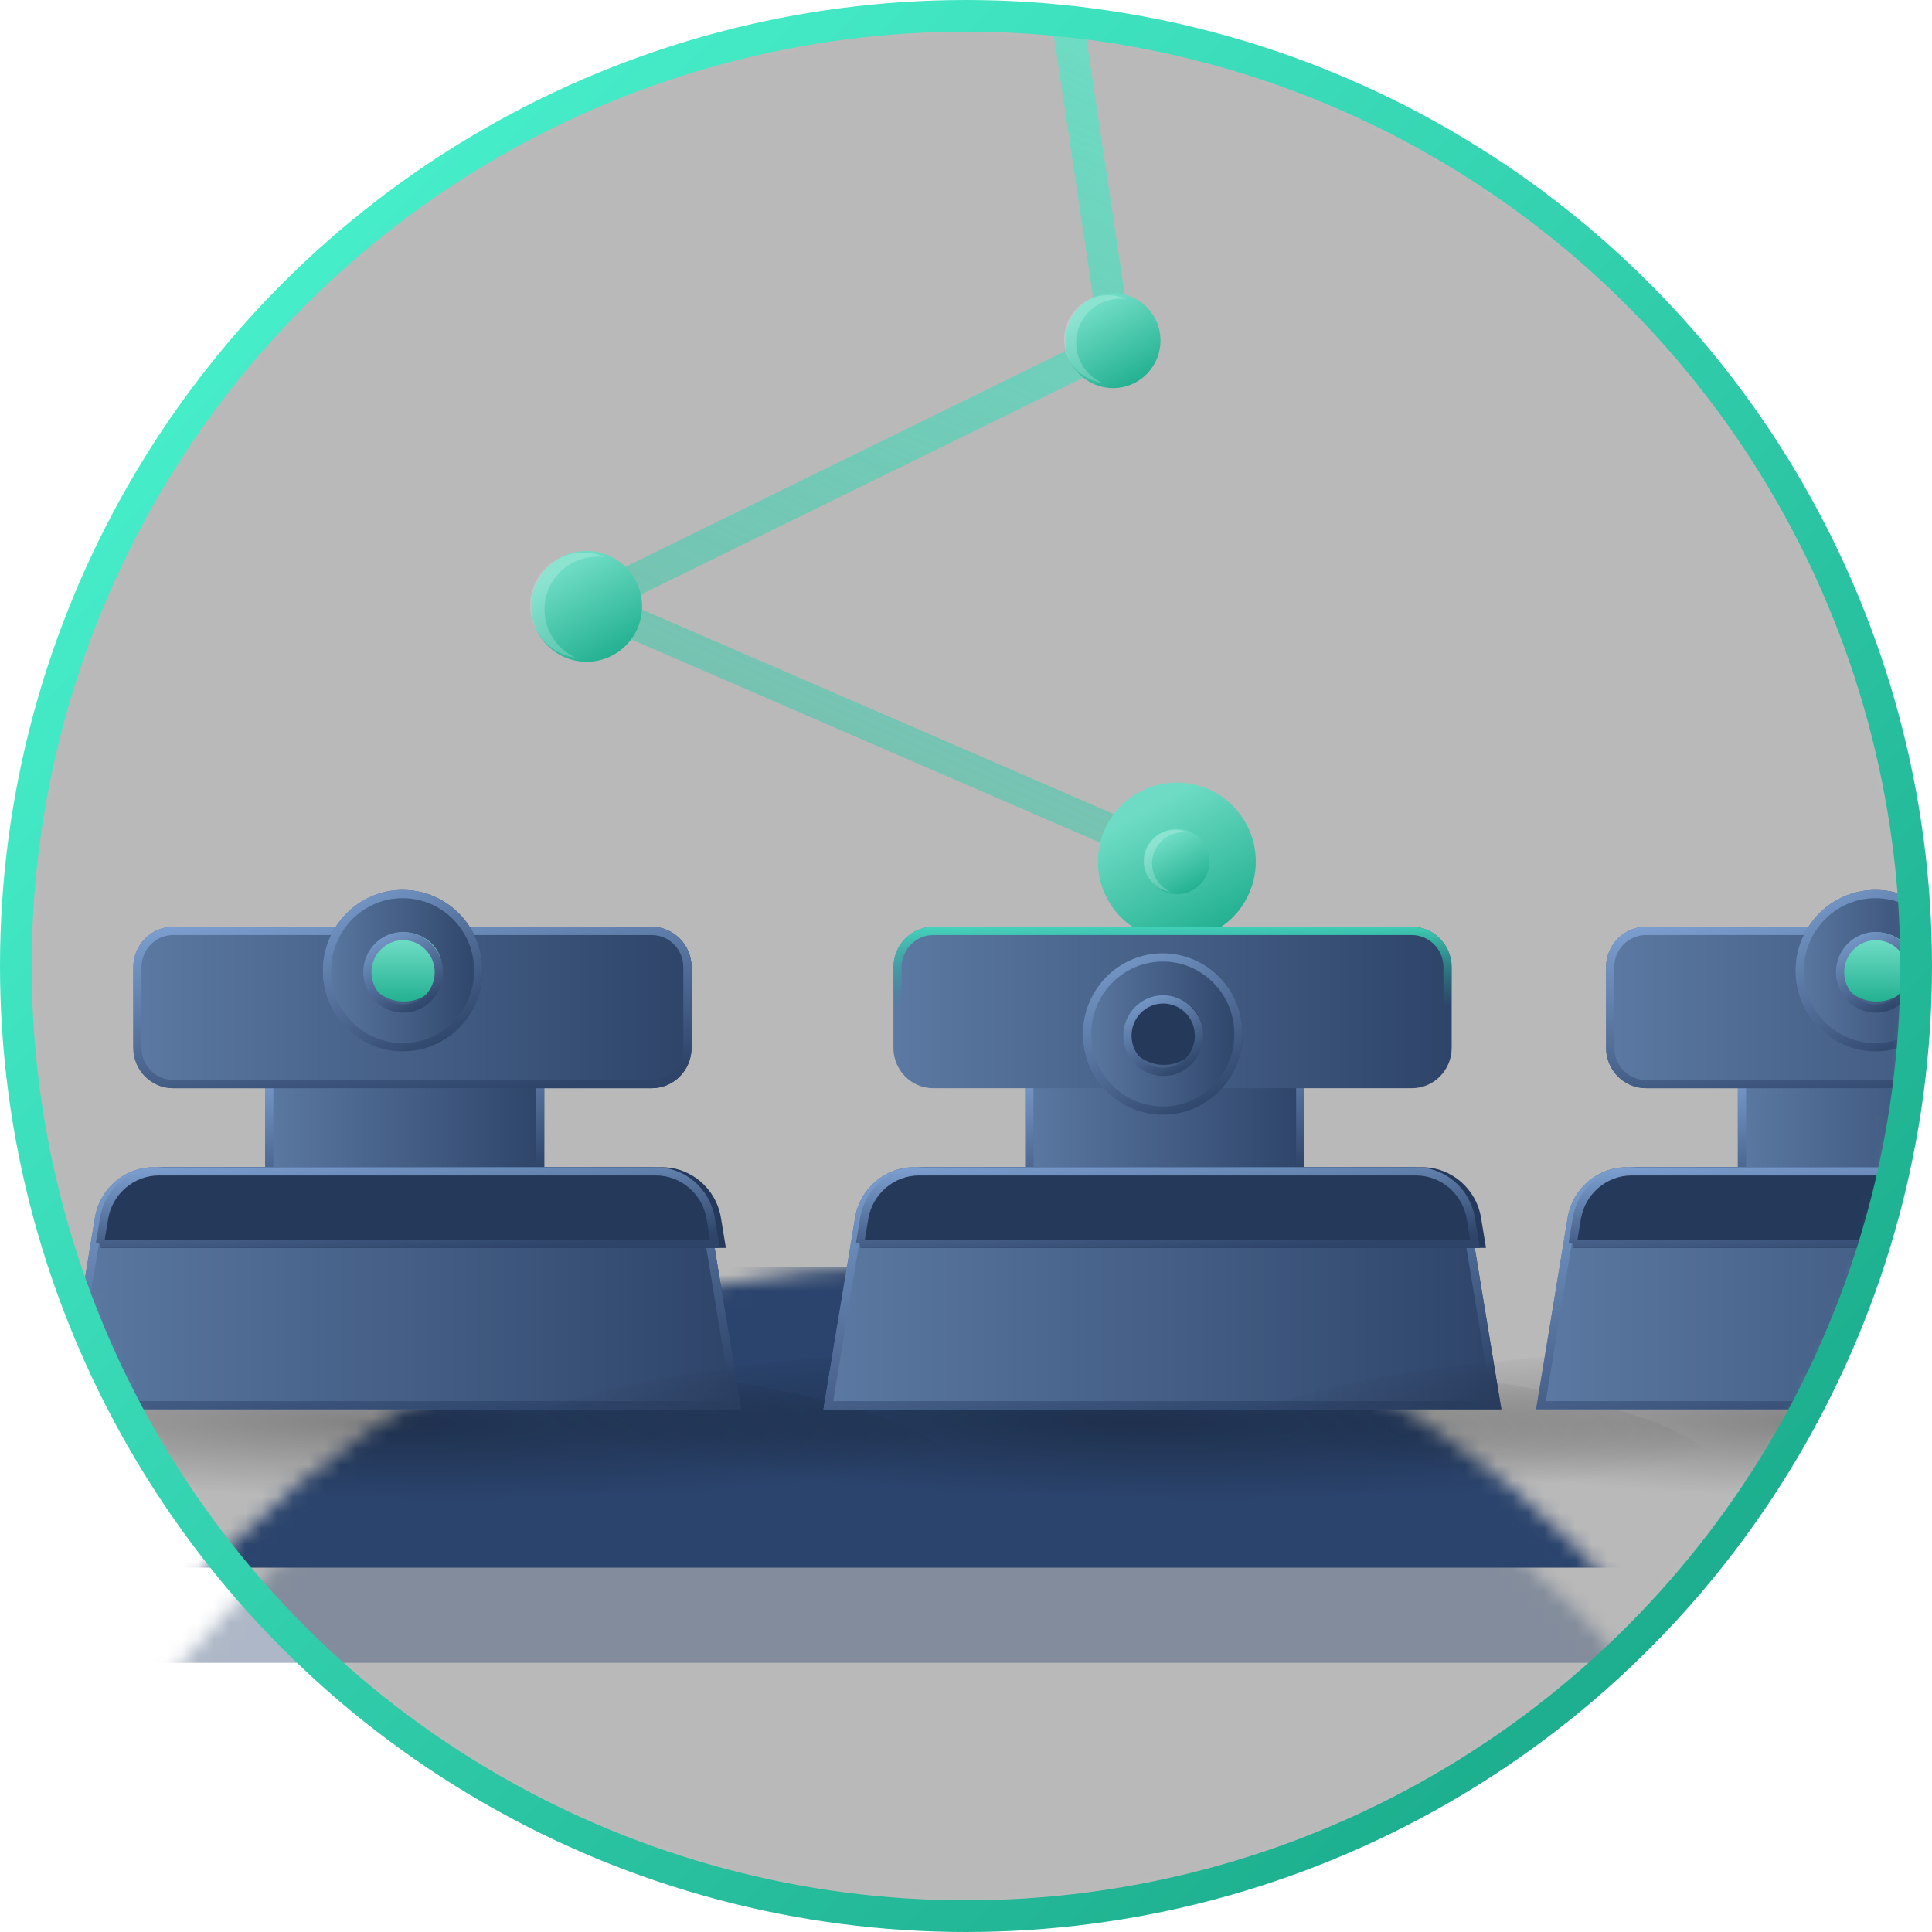 <svg xmlns="http://www.w3.org/2000/svg" xmlns:xlink="http://www.w3.org/1999/xlink" width="122" height="122">
  <defs>
    <circle id="a" cx="60" cy="60" r="60"/>
    <linearGradient id="c" x1="88.509%" x2="-65.199%" y1="28.054%" y2="176.414%">
      <stop offset="0%" stop-color="#6EDCC4"/>
      <stop offset="100%" stop-color="#1AAB8B" stop-opacity="0"/>
    </linearGradient>
    <linearGradient id="d" x1="50%" x2="50%" y1="11.35%" y2="111.35%">
      <stop offset="0%" stop-color="#6EDCC4"/>
      <stop offset="100%" stop-color="#1AAB8B"/>
    </linearGradient>
    <filter id="e" width="220.4%" height="220.4%" x="-60.2%" y="-60.2%" filterUnits="objectBoundingBox">
      <feGaussianBlur in="SourceGraphic" stdDeviation="2"/>
    </filter>
    <radialGradient id="f" cx="52.101%" cy="30.594%" r="253.398%" fx="52.101%" fy="30.594%" gradientTransform="matrix(-.193 0 0 -.127 .621 .345)">
      <stop offset="0%"/>
      <stop offset="100%" stop-opacity=".002"/>
    </radialGradient>
    <linearGradient id="g" x1="0%" y1="50%" y2="50%">
      <stop offset="0%" stop-color="#5B79A2"/>
      <stop offset="100%" stop-color="#2E4469"/>
    </linearGradient>
    <linearGradient id="h" x1="13.61%" x2="77.536%" y1="-15.525%" y2="100%">
      <stop offset="0%" stop-color="#80A4D5"/>
      <stop offset="100%" stop-color="#2E4469"/>
    </linearGradient>
    <linearGradient id="i" x1="50%" x2="50%" y1="-12.481%" y2="50%">
      <stop offset="0%" stop-color="#48F0CC"/>
      <stop offset="100%" stop-color="#1AAB8B" stop-opacity="0"/>
    </linearGradient>
    <linearGradient id="j" x1="15.236%" x2="94.911%" y1="6.048%" y2="86.068%">
      <stop offset="0%" stop-color="#48F0CC"/>
      <stop offset="100%" stop-color="#1AAB8B"/>
    </linearGradient>
    <circle id="k" cx="60" cy="60" r="60"/>
  </defs>
  <g fill="none" fill-rule="evenodd" transform="translate(1 1)">
    <mask id="b" fill="#fff">
      <use xlink:href="#a"/>
    </mask>
    <use fill="#000" fill-opacity=".152" xlink:href="#a"/>
    <rect width="120" height="120" fill="#000" fill-opacity=".152" mask="url(#b)" rx="1.4"/>
    <g mask="url(#b)">
      <path stroke="url(#c)" stroke-linejoin="round" stroke-width="2" d="M55.34.044l-14.266 38.23-37.14-1.867 24.935 32.427" transform="rotate(-29 21.322 -25.426)"/>
      <g transform="rotate(-29 69.99 -116.393)">
        <circle cx="3" cy="3" r="3" fill="url(#d)"/>
        <path fill="#FFF" fill-opacity=".2" d="M1.111 5A2.778 2.778 0 1 1 5 1.111 2.778 2.778 0 0 0 1.111 5z"/>
      </g>
      <g transform="rotate(-29 85.1 -42.52)">
        <circle cx="3.5" cy="3.5" r="3.5" fill="url(#d)"/>
        <path fill="#FFF" fill-opacity=".2" d="M1.333 6A3.333 3.333 0 1 1 6 1.333 3.333 3.333 0 0 0 1.333 6z"/>
      </g>
      <g transform="rotate(-29 132.024 -101.66)">
        <circle cx="5.5" cy="5.5" r="4.984" fill="url(#d)" filter="url(#e)"/>
        <circle cx="5.5" cy="5.5" r="2.063" fill="url(#d)"/>
        <path fill="#FFF" fill-opacity=".2" d="M4.223 6.973a1.964 1.964 0 1 1 2.75-2.75 1.964 1.964 0 0 0-2.75 2.75z"/>
      </g>
    </g>
    <rect width="127.615" height="21" x="-4" y="83" fill="#2B446D" fill-rule="nonzero" mask="url(#b)" opacity=".619" rx="3"/>
    <rect width="127.615" height="18.991" x="-4" y="79" fill="#2B446D" fill-rule="nonzero" mask="url(#b)" rx="3"/>
    <g mask="url(#b)">
      <ellipse cx="38.97" cy="8.663" fill="url(#f)" opacity=".298" rx="38.839" ry="7.479" transform="rotate(1 -4725.459 -981.135)"/>
      <g fill-rule="nonzero">
        <path fill="url(#g)" d="M12.741 11.268h17.626v7.643H12.741z" transform="translate(3 55)"/>
        <path stroke="url(#h)" stroke-width=".52" d="M13.001 11.528h17.106v7.123H13.001z" transform="translate(3 55)"/>
        <path fill="url(#g)" d="M42.806 32.993H0l1.992-12.092c.304-1.843 1.88-3.194 3.726-3.194h31.37c1.846 0 3.422 1.35 3.726 3.194l1.992 12.092z" transform="translate(3 55)"/>
        <path stroke="url(#h)" stroke-width=".52" d="M42.5 32.733l-1.943-11.79c-.283-1.718-1.75-2.976-3.47-2.976H5.718c-1.718 0-3.185 1.258-3.468 2.976L.306 32.733H42.5z" transform="translate(3 55)"/>
        <g transform="translate(6.981 55)">
          <path fill="url(#g)" d="M33.17 12.717H2.954c-1.39 0-2.518-1.141-2.518-2.548V5.074c0-1.408 1.128-2.548 2.518-2.548H33.17c1.39 0 2.518 1.14 2.518 2.548v5.095c0 1.407-1.127 2.548-2.518 2.548z"/>
          <path stroke="url(#h)" stroke-width=".52" d="M33.17 12.457c1.246 0 2.258-1.024 2.258-2.288V5.074c0-1.265-1.012-2.288-2.258-2.288H2.954C1.708 2.786.696 3.809.696 5.074v5.095c0 1.264 1.012 2.288 2.258 2.288H33.17z"/>
          <ellipse cx="17.446" cy="5.294" fill="url(#g)" rx="5.036" ry="5.095"/>
          <ellipse cx="17.446" cy="5.294" stroke="url(#h)" stroke-width=".52" rx="4.776" ry="4.835"/>
          <ellipse cx="17.519" cy="5.06" fill="url(#d)" rx="2.389" ry="2.184"/>
          <ellipse cx="17.472" cy="5.397" stroke="url(#h)" stroke-width=".52" rx="2.258" ry="2.288"/>
        </g>
        <path fill="#25395B" d="M9.428 72.707c-1.846 0-3.422 1.35-3.726 3.194l-.313 1.902h39.448l-.313-1.902c-.304-1.843-1.88-3.194-3.726-3.194H9.428z"/>
        <path stroke="url(#h)" stroke-width=".52" d="M2.306 22.543h38.836l-.264-1.6c-.283-1.718-1.75-2.976-3.469-2.976H6.04c-1.718 0-3.186 1.258-3.47 2.976l-.263 1.6z" transform="translate(3 55)"/>
      </g>
    </g>
    <g mask="url(#b)">
      <ellipse cx="38.97" cy="8.663" fill="url(#f)" opacity=".298" rx="38.839" ry="7.479" transform="rotate(1 -4701.459 1768.992)"/>
      <g fill-rule="nonzero">
        <path fill="url(#g)" d="M12.741 9.268h17.626v7.643H12.741z" transform="translate(51 57)"/>
        <path stroke="url(#h)" stroke-width=".52" d="M13.001 9.528h17.106v7.123H13.001z" transform="translate(51 57)"/>
        <path fill="url(#g)" d="M42.806 30.993H0l1.992-12.092c.304-1.843 1.88-3.194 3.726-3.194h31.37c1.846 0 3.422 1.35 3.726 3.194l1.992 12.092z" transform="translate(51 57)"/>
        <path stroke="url(#h)" stroke-width=".52" d="M42.5 30.733l-1.943-11.79c-.283-1.718-1.75-2.976-3.47-2.976H5.718c-1.718 0-3.185 1.258-3.468 2.976L.306 30.733H42.5z" transform="translate(51 57)"/>
        <g transform="translate(54.981 57)">
          <path fill="url(#g)" d="M33.17 10.717H2.954c-1.39 0-2.518-1.141-2.518-2.548V3.074C.436 1.666 1.564.526 2.954.526H33.17c1.39 0 2.518 1.14 2.518 2.548v5.095c0 1.407-1.127 2.548-2.518 2.548z"/>
          <path stroke="url(#i)" stroke-width=".52" d="M33.17 10.457c1.246 0 2.258-1.024 2.258-2.288V3.074c0-1.265-1.012-2.288-2.258-2.288H2.954C1.708.786.696 1.809.696 3.074v5.095c0 1.264 1.012 2.288 2.258 2.288H33.17z"/>
          <ellipse cx="17.446" cy="7.294" fill="url(#g)" rx="5.036" ry="5.095"/>
          <ellipse cx="17.446" cy="7.294" stroke="url(#h)" stroke-width=".52" rx="4.776" ry="4.835"/>
          <ellipse cx="17.519" cy="7.06" fill="#25395B" rx="2.389" ry="2.184"/>
          <ellipse cx="17.472" cy="7.397" stroke="url(#h)" stroke-width=".52" rx="2.258" ry="2.288"/>
        </g>
        <path fill="#25395B" d="M57.428 72.707c-1.846 0-3.422 1.35-3.726 3.194l-.313 1.902h39.448l-.313-1.902c-.304-1.843-1.88-3.194-3.726-3.194h-31.37z"/>
        <path stroke="url(#h)" stroke-width=".52" d="M2.306 20.543h38.836l-.264-1.6c-.283-1.718-1.75-2.976-3.469-2.976H6.04c-1.718 0-3.186 1.258-3.47 2.976l-.263 1.6z" transform="translate(51 57)"/>
      </g>
    </g>
    <g mask="url(#b)">
      <ellipse cx="38.97" cy="8.663" fill="url(#f)" opacity=".298" rx="38.839" ry="7.479" transform="rotate(1 -4678.959 4347.237)"/>
      <g fill-rule="nonzero">
        <path fill="url(#g)" d="M12.741 11.268h17.626v7.643H12.741z" transform="translate(96 55)"/>
        <path stroke="url(#h)" stroke-width=".52" d="M13.001 11.528h17.106v7.123H13.001z" transform="translate(96 55)"/>
        <path fill="url(#g)" d="M42.806 32.993H0l1.992-12.092c.304-1.843 1.88-3.194 3.726-3.194h31.37c1.846 0 3.422 1.35 3.726 3.194l1.992 12.092z" transform="translate(96 55)"/>
        <path stroke="url(#h)" stroke-width=".52" d="M42.5 32.733l-1.943-11.79c-.283-1.718-1.75-2.976-3.47-2.976H5.718c-1.718 0-3.185 1.258-3.468 2.976L.306 32.733H42.5z" transform="translate(96 55)"/>
        <g transform="translate(99.981 55)">
          <path fill="url(#g)" d="M33.17 12.717H2.954c-1.39 0-2.518-1.141-2.518-2.548V5.074c0-1.408 1.128-2.548 2.518-2.548H33.17c1.39 0 2.518 1.14 2.518 2.548v5.095c0 1.407-1.127 2.548-2.518 2.548z"/>
          <path stroke="url(#h)" stroke-width=".52" d="M33.17 12.457c1.246 0 2.258-1.024 2.258-2.288V5.074c0-1.265-1.012-2.288-2.258-2.288H2.954C1.708 2.786.696 3.809.696 5.074v5.095c0 1.264 1.012 2.288 2.258 2.288H33.17z"/>
          <ellipse cx="17.446" cy="5.294" fill="url(#g)" rx="5.036" ry="5.095"/>
          <ellipse cx="17.446" cy="5.294" stroke="url(#h)" stroke-width=".52" rx="4.776" ry="4.835"/>
          <ellipse cx="17.519" cy="5.06" fill="url(#d)" rx="2.389" ry="2.184"/>
          <ellipse cx="17.472" cy="5.397" stroke="url(#h)" stroke-width=".52" rx="2.258" ry="2.288"/>
        </g>
        <path fill="#25395B" d="M102.428 72.707c-1.846 0-3.422 1.35-3.726 3.194l-.313 1.902h39.448l-.313-1.902c-.304-1.843-1.88-3.194-3.726-3.194h-31.37z"/>
        <path stroke="url(#h)" stroke-width=".52" d="M2.306 22.543h38.836l-.264-1.6c-.283-1.718-1.75-2.976-3.469-2.976H6.04c-1.718 0-3.186 1.258-3.47 2.976l-.263 1.6z" transform="translate(96 55)"/>
      </g>
    </g>
    <use stroke="url(#j)" stroke-width="2" xlink:href="#k"/>
  </g>
</svg>
